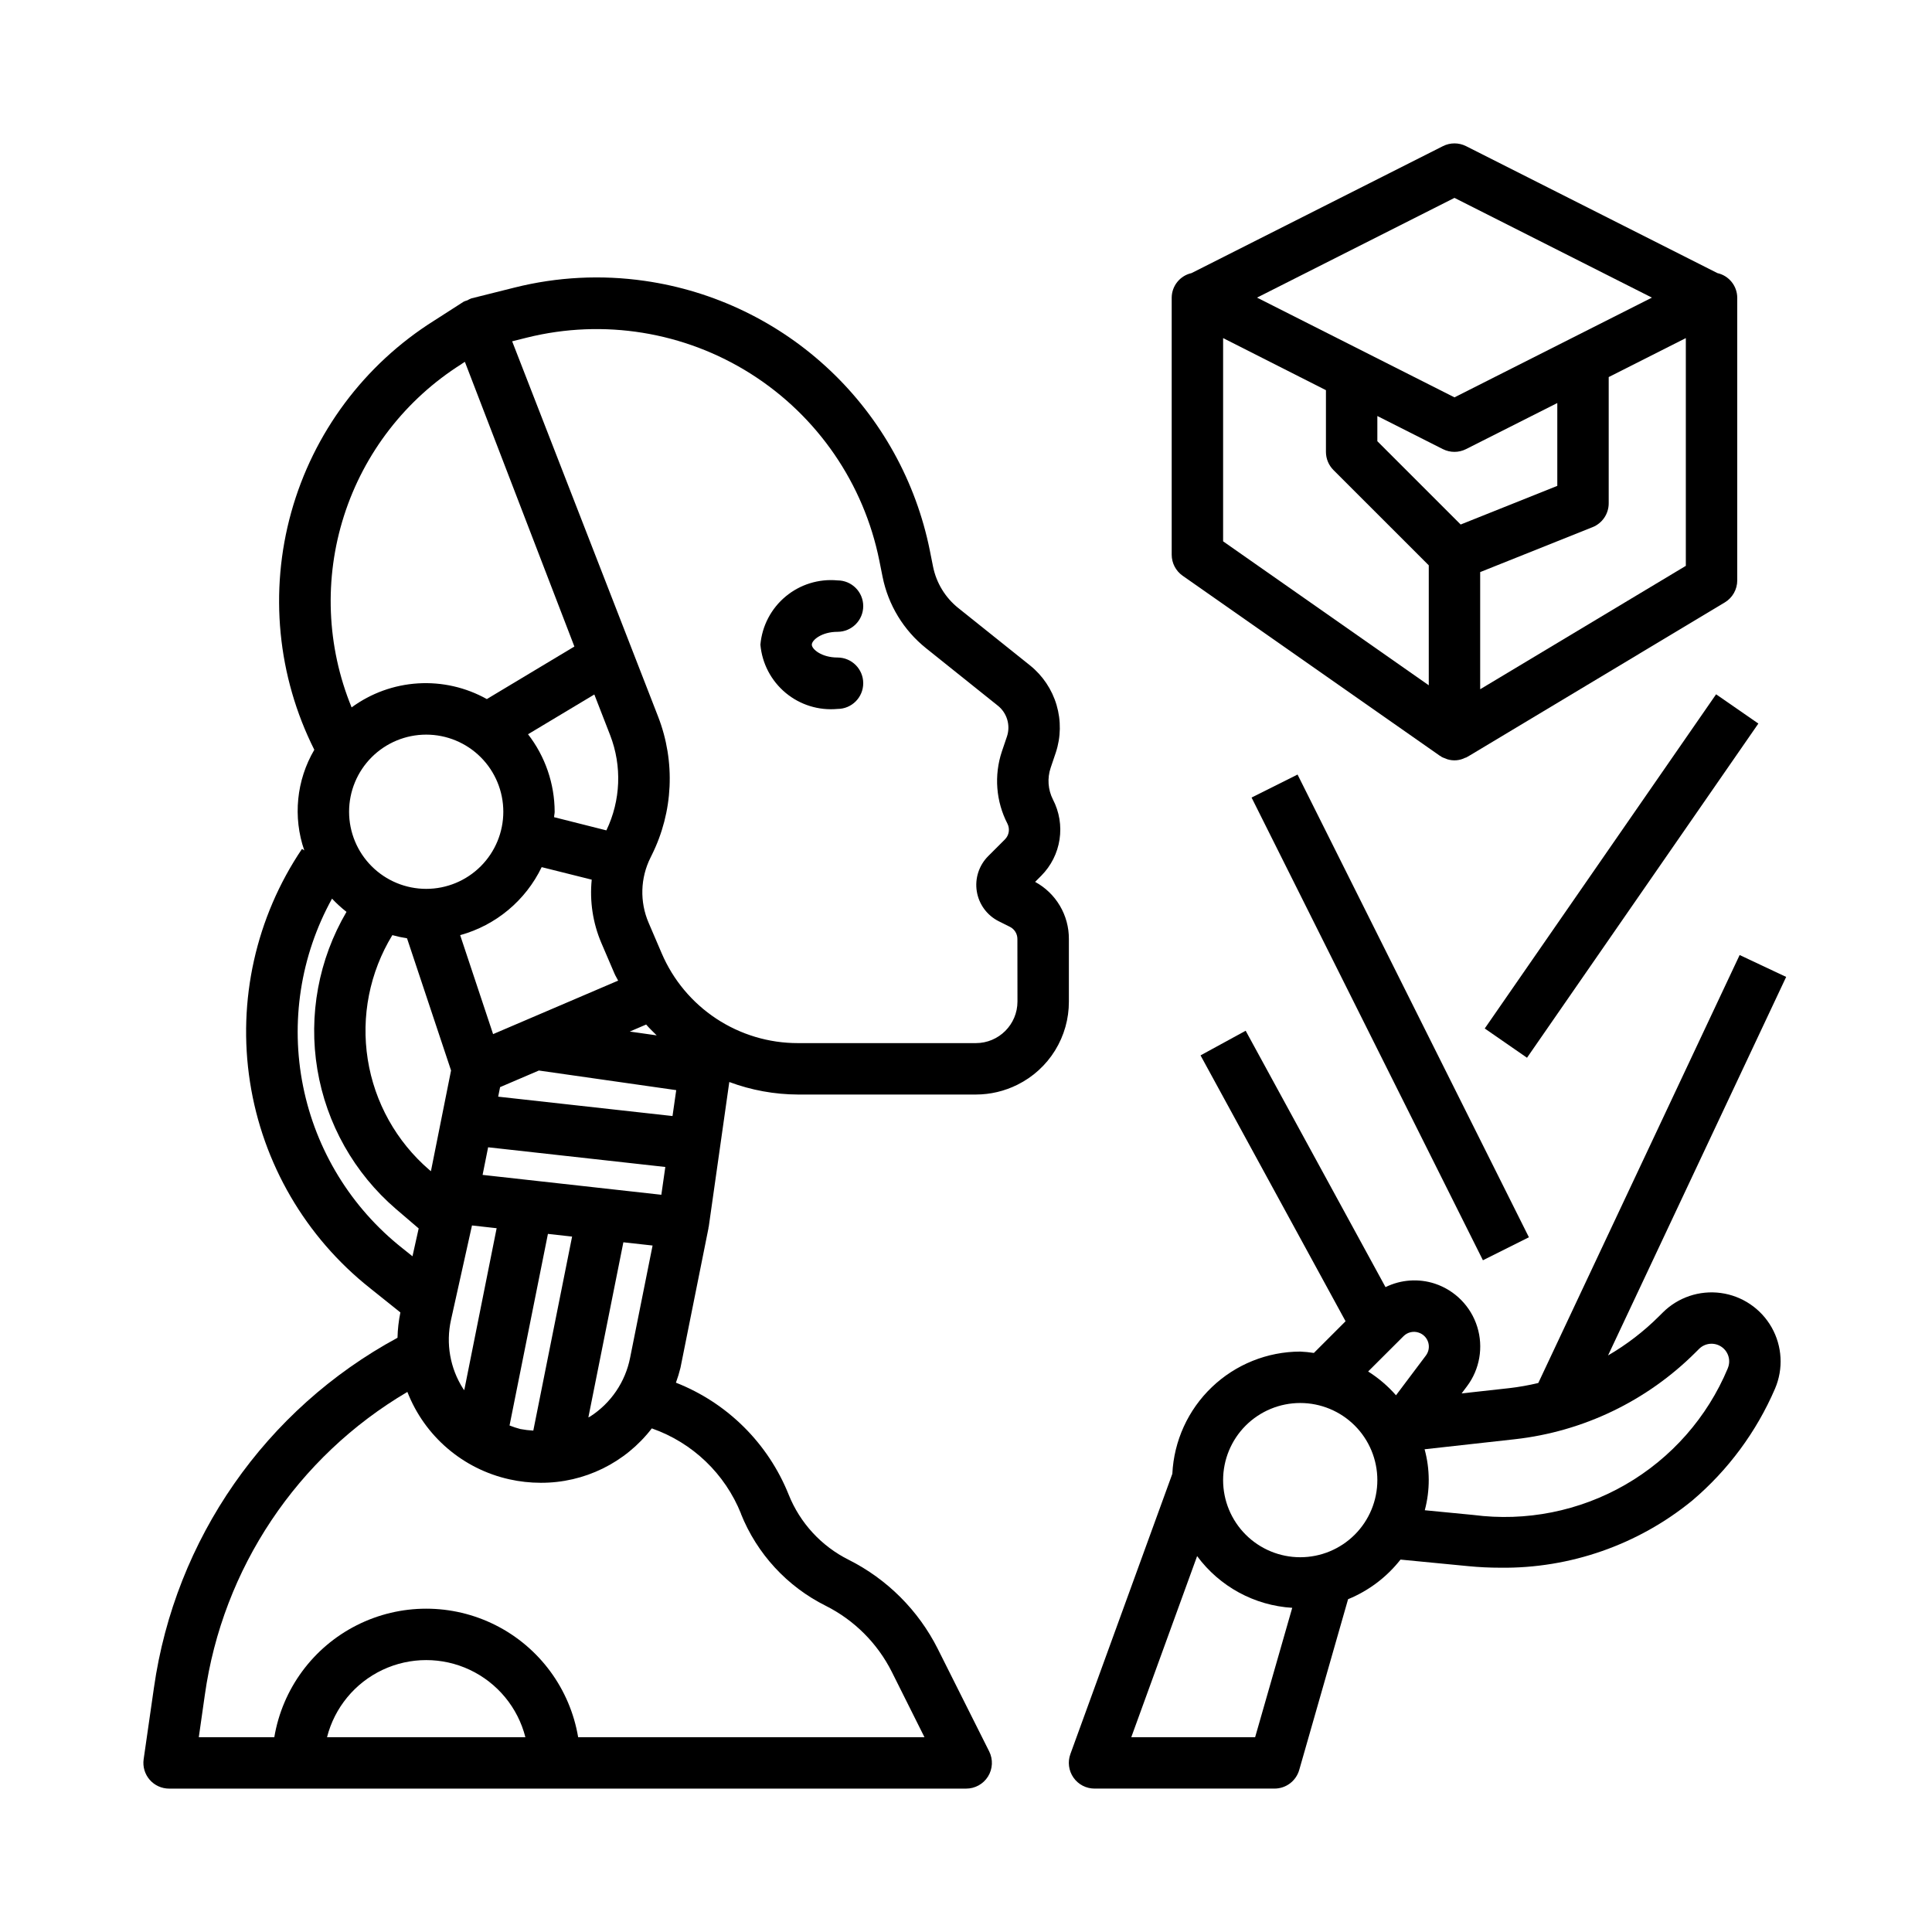 <svg width="256" height="256" viewBox="0 0 256 256" fill="none" xmlns="http://www.w3.org/2000/svg">
<path d="M137.16 116.854L137.981 116.03C139.273 114.727 140.12 113.047 140.396 111.233C140.672 109.417 140.364 107.562 139.517 105.933C138.858 104.629 138.752 103.114 139.22 101.73L139.901 99.714C140.575 97.673 140.61 95.476 140 93.415C139.392 91.353 138.169 89.528 136.495 88.18L126.974 80.563V80.564C125.251 79.182 124.068 77.239 123.633 75.073L123.208 72.944C121.372 63.816 116.756 55.48 109.99 49.082C103.226 42.683 94.645 38.538 85.428 37.217C79.679 36.388 73.823 36.689 68.189 38.102L62.45 39.539C62.268 39.61 62.09 39.697 61.922 39.797C61.76 39.843 61.602 39.901 61.448 39.968L57.498 42.503C48.264 48.315 41.525 57.356 38.594 67.865C35.663 78.375 36.753 89.599 41.648 99.349C39.277 103.386 38.79 108.26 40.32 112.685L40.017 112.484H40.016C33.909 121.543 31.447 132.572 33.124 143.367C34.8 154.162 40.49 163.928 49.056 170.707L53.053 173.905C52.826 175.01 52.698 176.133 52.671 177.261C35.171 186.732 23.198 203.938 20.397 223.637L19.034 233.109V233.11C18.894 234.09 19.186 235.081 19.834 235.828C20.483 236.575 21.425 237.002 22.413 237H128.007C129.19 237.006 130.293 236.398 130.918 235.393C131.543 234.388 131.602 233.13 131.073 232.072L124.26 218.485V218.483C121.695 213.386 117.559 209.25 112.462 206.685C108.839 204.88 106.008 201.806 104.504 198.05C101.784 191.256 96.378 185.886 89.564 183.212C89.802 182.564 90.003 181.904 90.167 181.233L93.876 162.744C93.878 162.715 93.878 162.684 93.876 162.656C93.876 162.622 93.904 162.595 93.91 162.56L96.635 143.372H96.636C99.545 144.456 102.625 145.019 105.73 145.031H129.309C131.222 145.03 133.107 144.584 134.819 143.73C136.871 142.712 138.597 141.14 139.801 139.192C141.004 137.244 141.64 134.998 141.632 132.708V124.407C141.638 122.862 141.226 121.343 140.438 120.014C139.651 118.683 138.518 117.593 137.16 116.855L137.16 116.854ZM87.631 158.313L63.946 155.68L64.679 152.021L88.158 154.63L87.631 158.313ZM56.903 155.03C52.526 151.268 49.628 146.074 48.728 140.373C47.827 134.672 48.983 128.837 51.988 123.91C52.628 124.087 53.278 124.227 53.933 124.33L59.767 141.839L57.1 155.189L56.903 155.03ZM56.474 97.342C59.184 97.342 61.784 98.418 63.7 100.335C65.615 102.251 66.692 104.851 66.692 107.56C66.692 110.27 65.616 112.871 63.7 114.786C61.784 116.702 59.183 117.779 56.474 117.779C53.764 117.779 51.164 116.702 49.248 114.786C47.332 112.87 46.255 110.27 46.255 107.56C46.255 104.851 47.332 102.25 49.248 100.335C51.164 98.419 53.764 97.342 56.474 97.342ZM59.761 174.888L62.541 162.38L65.808 162.745L61.517 184.205C61.472 184.139 61.415 184.089 61.373 184.021L61.372 184.019C59.639 181.313 59.059 178.025 59.762 174.888L59.761 174.888ZM72.603 163.497L75.806 163.854L70.666 189.56L70.665 189.562C70.093 189.53 69.524 189.463 68.961 189.357C68.47 189.229 67.988 189.071 67.517 188.884L72.603 163.497ZM82.6 164.61L86.47 165.039L83.496 179.894C82.868 183.098 80.964 185.908 78.222 187.681C78.137 187.736 78.046 187.763 77.961 187.818L82.6 164.61ZM66.011 145.314L66.264 144.051L71.404 141.85L89.603 144.449L89.112 147.88L66.011 145.314ZM83.449 136.686L85.619 135.755C86.055 136.266 86.545 136.72 87.015 137.193L83.449 136.686ZM65.338 137.027L60.974 123.912C65.706 122.608 69.644 119.322 71.775 114.9L78.406 116.559C78.118 119.419 78.557 122.307 79.684 124.951L81.42 129.001C81.56 129.341 81.761 129.621 81.907 129.937L65.338 137.027ZM73.422 108.282C73.422 108.032 73.496 107.801 73.496 107.553L73.495 107.552C73.483 103.837 72.242 100.23 69.967 97.292L78.752 92.023L80.853 97.426C82.432 101.517 82.249 106.077 80.348 110.029L73.422 108.282ZM61.159 48.227L61.599 47.944L76.109 85.668L64.508 92.631L64.506 92.63C61.728 91.077 58.562 90.356 55.385 90.552C52.209 90.747 49.157 91.853 46.59 93.734C43.275 85.647 42.92 76.652 45.586 68.329C48.25 60.007 53.766 52.892 61.161 48.236L61.159 48.227ZM43.996 119.077L43.994 119.075C44.589 119.706 45.229 120.292 45.912 120.827C42.22 127.118 40.853 134.505 42.051 141.701C43.249 148.898 46.937 155.445 52.469 160.2L55.477 162.774L54.656 166.463L53.31 165.387C46.525 160.019 41.866 152.417 40.161 143.935C38.455 135.455 39.814 126.642 43.998 119.069L43.996 119.077ZM43.333 230.187C44.332 226.264 47.031 222.993 50.691 221.265C54.353 219.539 58.596 219.539 62.257 221.265C65.917 222.993 68.617 226.264 69.615 230.187H43.333ZM98.175 200.58C100.3 205.887 104.301 210.227 109.416 212.777C113.2 214.678 116.27 217.748 118.17 221.531L122.497 230.187H76.608C75.532 223.788 71.478 218.281 65.686 215.354C59.895 212.427 53.058 212.427 47.268 215.354C41.476 218.281 37.422 223.788 36.347 230.187H26.342L27.139 224.6C29.495 207.821 39.379 193.032 53.98 184.437C56.272 190.31 61.342 194.653 67.496 196.018C68.861 196.322 70.254 196.476 71.652 196.477C77.414 196.502 82.856 193.836 86.367 189.269C91.758 191.153 96.069 195.278 98.19 200.579L98.175 200.58ZM134.82 132.708C134.819 135.75 132.352 138.217 129.31 138.218H105.73C101.886 138.223 98.126 137.096 94.916 134.981C91.706 132.864 89.189 129.852 87.677 126.316L85.944 122.27C84.75 119.491 84.846 116.327 86.202 113.625L86.356 113.311C89.212 107.589 89.52 100.927 87.207 94.965L67.863 45.225L69.852 44.728C79.98 42.218 90.693 43.957 99.505 49.541C108.317 55.125 114.464 64.069 116.518 74.297L116.944 76.423C117.692 80.161 119.734 83.516 122.712 85.897L132.232 93.517V93.515C133.438 94.487 133.916 96.105 133.431 97.577L132.749 99.59V99.589C131.699 102.747 131.968 106.195 133.496 109.151C133.841 109.844 133.704 110.682 133.155 111.228L130.941 113.442C129.717 114.667 129.155 116.404 129.431 118.113C129.708 119.822 130.789 121.294 132.337 122.07L133.815 122.809C134.427 123.113 134.813 123.738 134.81 124.421L134.82 132.708Z" fill="black"/>
<path d="M110.976 83.718C112.857 83.718 114.382 82.193 114.382 80.312C114.382 78.431 112.857 76.906 110.976 76.906C108.49 76.673 106.014 77.441 104.097 79.039C102.179 80.637 100.976 82.935 100.757 85.422C100.976 87.908 102.179 90.206 104.097 91.804C106.014 93.402 108.49 94.17 110.976 93.937C112.857 93.937 114.382 92.412 114.382 90.531C114.382 88.65 112.857 87.125 110.976 87.125C108.864 87.125 107.57 86.021 107.57 85.422C107.57 84.823 108.864 83.719 110.976 83.719V83.718Z" fill="black"/>
<path d="M220.315 173.928L219.842 174.398C217.82 176.417 215.545 178.167 213.074 179.603L236.676 129.447L230.511 126.546L203.833 183.253C202.569 183.556 201.29 183.784 200.001 183.934L193.672 184.635L194.383 183.688V183.689C196.076 181.433 196.582 178.499 195.741 175.806C194.902 173.113 192.819 170.989 190.142 170.095C187.983 169.383 185.629 169.547 183.588 170.551L165.057 136.579L159.077 139.843L178.295 175.073L174.098 179.27L174.099 179.272C173.499 179.179 172.893 179.118 172.287 179.091C167.924 179.101 163.731 180.789 160.578 183.803C157.424 186.817 155.549 190.929 155.341 195.287L141.834 232.415C141.451 233.461 141.602 234.629 142.24 235.542C142.879 236.456 143.922 236.998 145.037 236.997H168.881C170.401 236.995 171.738 235.987 172.155 234.524L178.627 211.903C181.358 210.784 183.753 208.976 185.575 206.654L194.571 207.525C195.98 207.662 197.387 207.729 198.787 207.729V207.731C208.042 207.843 217.041 204.699 224.213 198.847C228.974 194.815 232.734 189.734 235.201 184.003C236.326 181.375 236.16 178.373 234.751 175.885C233.341 173.399 230.85 171.712 228.019 171.329C225.186 170.945 222.336 171.906 220.315 173.927L220.315 173.928ZM185.977 177.048C186.501 176.522 187.279 176.339 187.983 176.578C188.584 176.776 189.051 177.249 189.241 177.852C189.429 178.455 189.317 179.112 188.937 179.616L184.978 184.882C183.906 183.66 182.662 182.597 181.286 181.728L185.977 177.048ZM166.312 230.186H149.901L158.625 206.191H158.624C161.604 210.229 166.22 212.739 171.227 213.045L166.312 230.186ZM172.287 206.342C169.577 206.342 166.977 205.265 165.061 203.349C163.145 201.433 162.068 198.833 162.068 196.123C162.068 193.414 163.145 190.813 165.061 188.897C166.977 186.982 169.578 185.905 172.287 185.905C174.996 185.905 177.597 186.981 179.513 188.897C181.429 190.813 182.506 193.414 182.506 196.123C182.506 198.833 181.429 201.434 179.513 203.349C177.597 205.265 174.996 206.342 172.287 206.342ZM228.936 181.322C226.225 187.809 221.453 193.226 215.36 196.734C209.267 200.242 202.188 201.649 195.214 200.738L188.789 200.115H188.791C189.498 197.467 189.49 194.678 188.766 192.035L200.749 190.703C209.791 189.689 218.218 185.636 224.658 179.21L225.131 178.74C225.923 177.945 227.169 177.825 228.098 178.455C229.029 179.084 229.378 180.285 228.933 181.316L228.936 181.322Z" fill="black"/>
<path d="M156.71 76.291L190.772 100.134C190.813 100.165 190.861 100.172 190.902 100.2C190.943 100.227 190.993 100.279 191.045 100.309L191.046 100.308C191.19 100.379 191.341 100.44 191.495 100.492C191.59 100.53 191.682 100.577 191.78 100.607H191.782C192.573 100.854 193.429 100.779 194.166 100.399C194.207 100.379 194.258 100.399 194.299 100.366C194.34 100.332 194.353 100.322 194.384 100.305C194.414 100.288 194.449 100.285 194.48 100.264L228.542 79.826C229.567 79.21 230.194 78.102 230.194 76.906V39.438C230.18 37.876 229.091 36.53 227.568 36.188L194.261 19.365C193.296 18.878 192.159 18.878 191.195 19.365L157.882 36.188C156.358 36.53 155.27 37.876 155.256 39.438V73.5C155.256 74.612 155.799 75.653 156.71 76.291L156.71 76.291ZM162.069 44.799L175.694 51.7V59.875C175.694 60.779 176.053 61.645 176.691 62.284L189.319 74.91V90.804L162.069 71.729L162.069 44.799ZM193.546 69.501L182.506 58.465V55.124L191.189 59.512V59.51C192.153 59.997 193.291 59.997 194.255 59.51L206.35 53.403V64.382L193.546 69.501ZM196.131 91.328V75.805L211.023 69.85V69.852C212.317 69.333 213.164 68.08 213.162 66.687V49.963L223.381 44.799V74.978L196.131 91.328ZM192.725 26.22L218.888 39.436L192.725 52.652L166.562 39.436L192.725 26.22Z" fill="black"/>
<path d="M165.838 105.678L171.932 102.631L202.588 163.943L196.495 166.991L165.838 105.678Z" fill="black"/>
<path d="M196.736 136.28L227.391 91.998L232.992 95.876L202.337 140.157L196.736 136.28Z" fill="black"/>
</svg>
